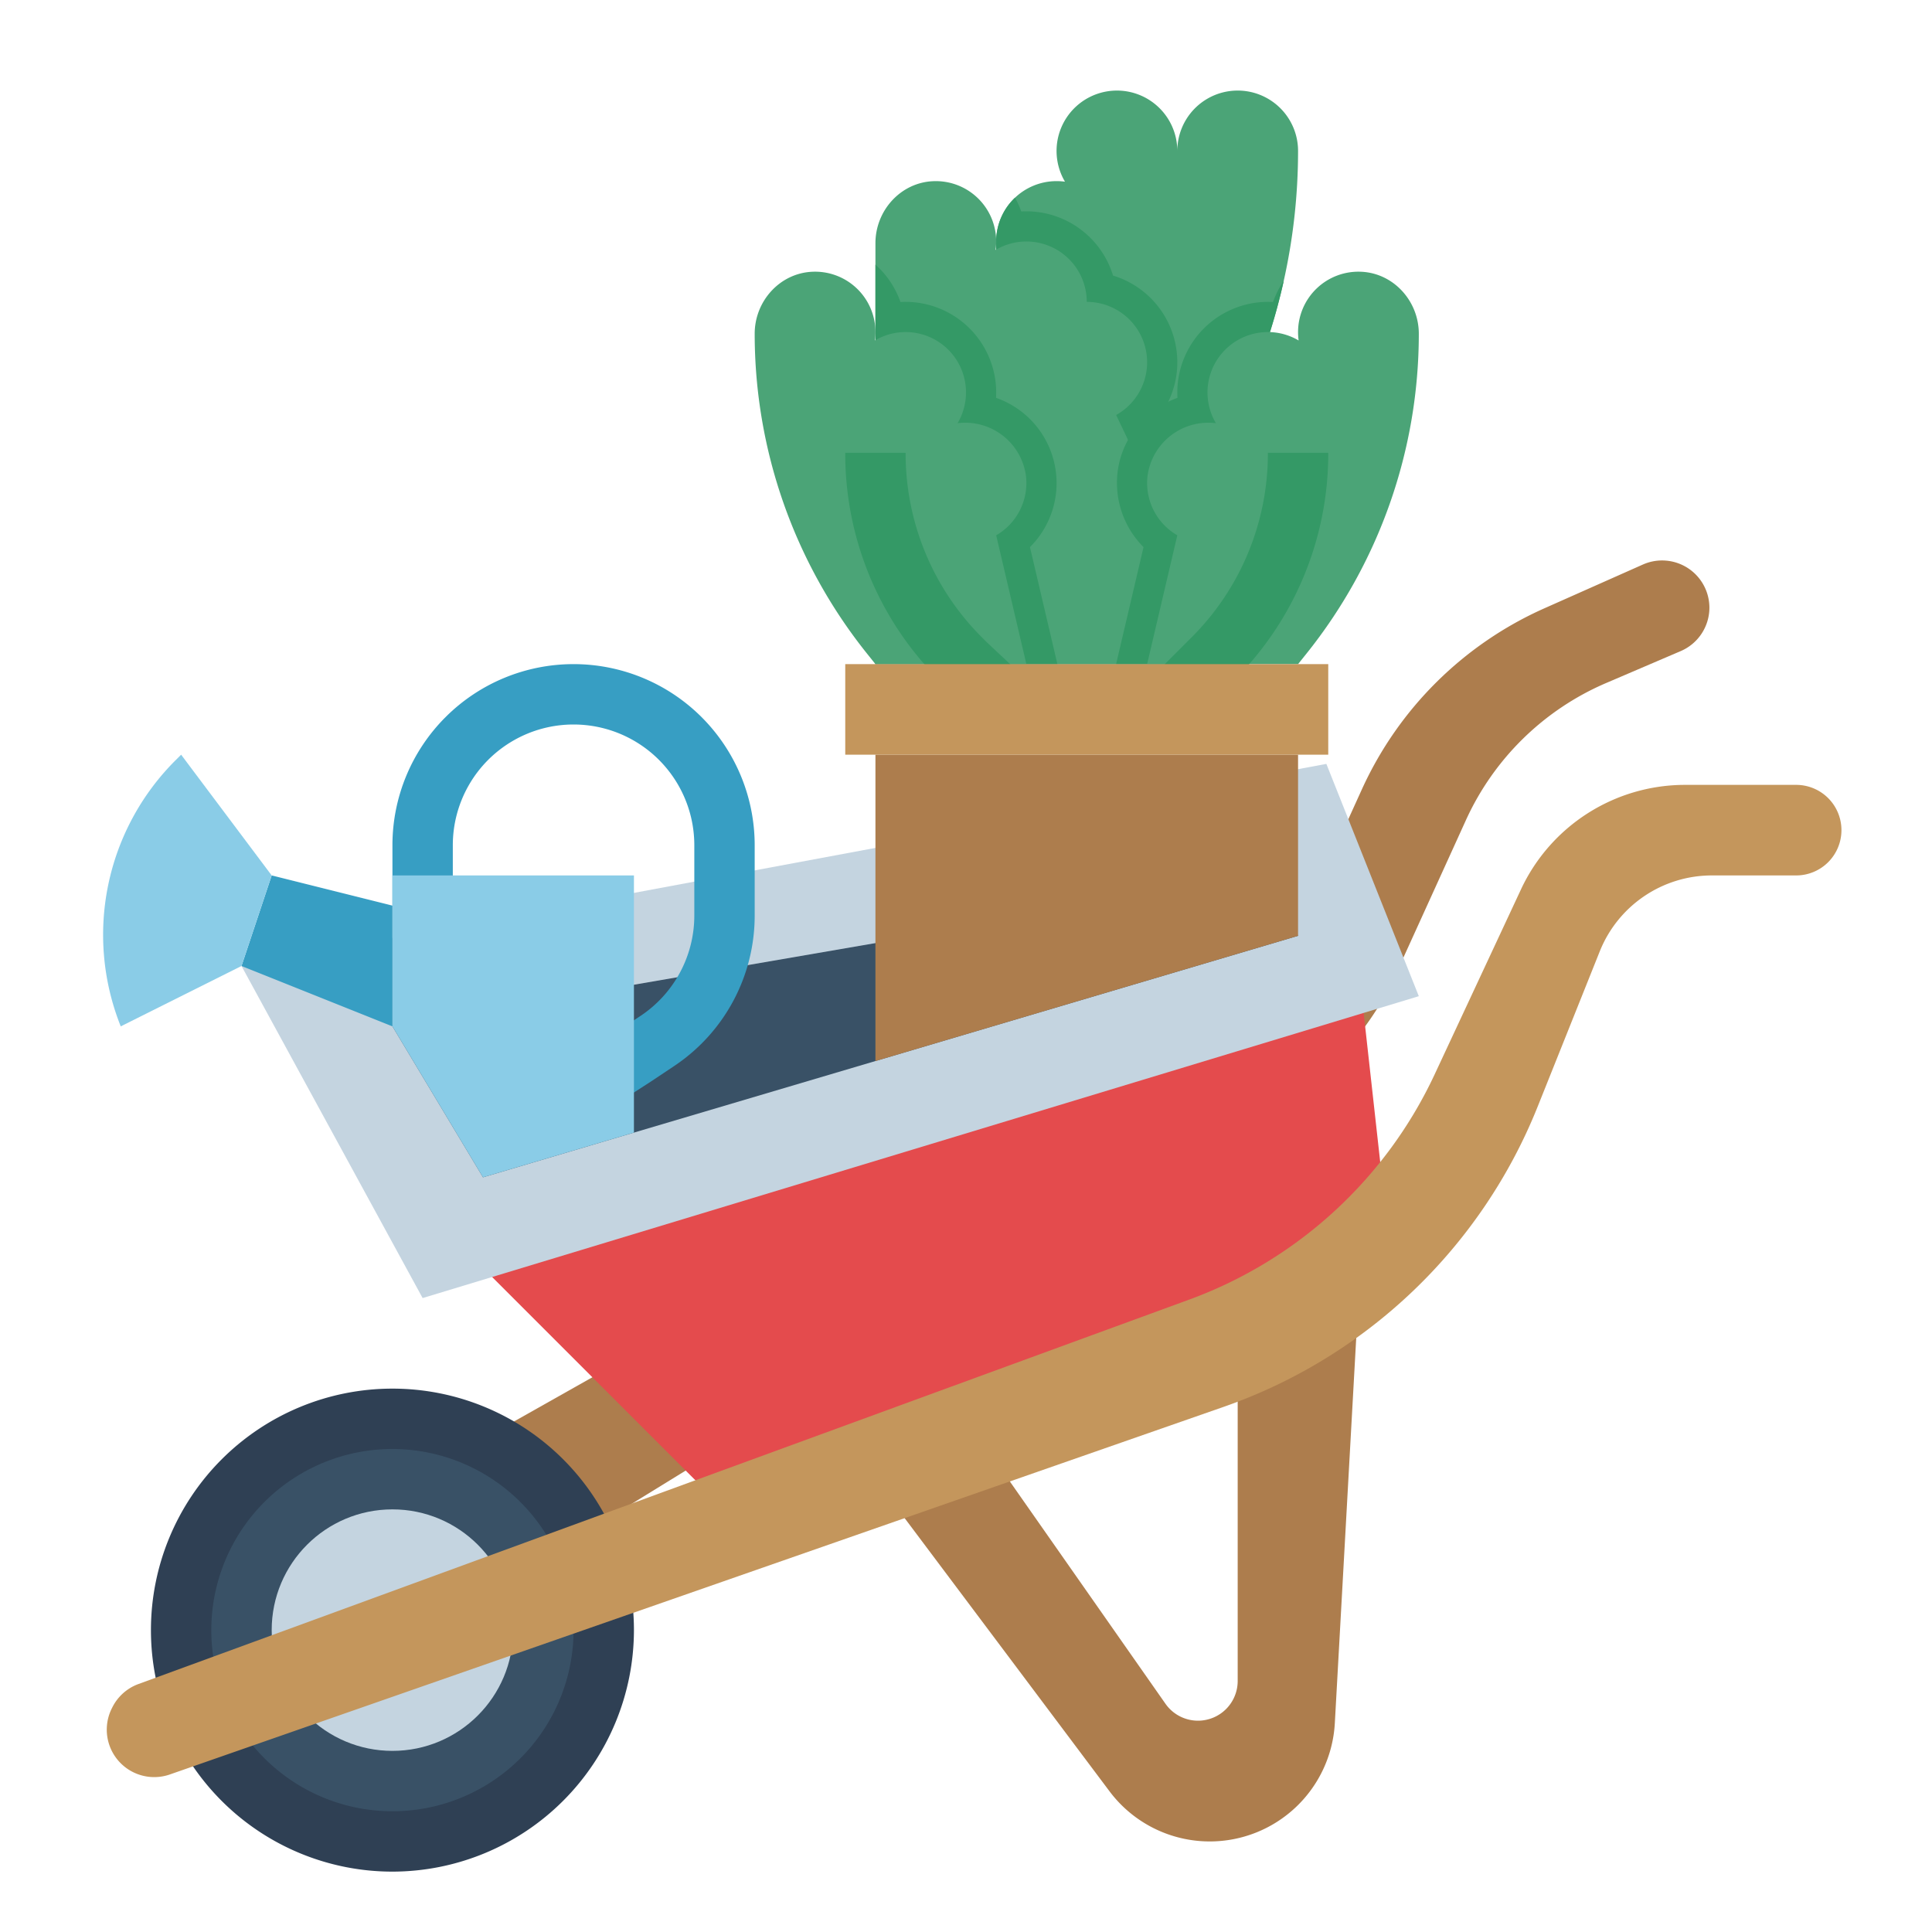 <svg height="512" viewBox="0 0 512 512" width="512" xmlns="http://www.w3.org/2000/svg"><g id="Flat"><path d="m453.01 161.04a12.535 12.535 0 0 1 -7.59 11.5l-19.78 8.47a71.961 71.961 0 0 0 -37.18 36.39l-18.36 40.37a79.925 79.925 0 0 1 -30.9 35.03l-232.51 143.09-28.96-26.19 228.73-129.03a104.031 104.031 0 0 0 43.58-47.55l10.87-23.93a96.001 96.001 0 0 1 48.41-48l26.08-11.59a12.537 12.537 0 0 1 17.61 11.44z" fill="#ad7d4d"/><path d="m340.2 74.45a158.171 158.171 0 0 1 -22.83 53.49l1.73 31.56.9 16.5h-56v-112a15.999 15.999 0 0 1 16-16 16.4 16.4 0 0 1 2.23.15 16 16 0 1 1 29.77-8.15 16 16 0 0 1 32 0 158.197 158.197 0 0 1 -3.8 34.45z" fill="#4ba477"/><path d="m320 176h-56v-112a15.943 15.943 0 0 1 4.99-11.61 23.545 23.545 0 0 1 1.65 3.65c.45-.03.91-.04 1.36-.04a24.049 24.049 0 0 1 22.97 17.03 24.006 24.006 0 0 1 10.74 39.17c.17.36.35.73.51 1.09a148.515 148.515 0 0 1 12.88 46.21 150.675 150.675 0 0 1 .9 16.5z" fill="#349966"/><path d="m312 176h-80v-111.55c0-8.62 6.63-16.03 15.23-16.43a15.999 15.999 0 0 1 16.77 15.98 16.381 16.381 0 0 1 -.15 2.23 1.092 1.092 0 0 1 .15-.08 15.823 15.823 0 0 1 8-2.15 15.995 15.995 0 0 1 16 16 16.003 16.003 0 0 1 7.79 29.98l2.45 5.13c.23.49.47.98.69 1.48a141.512 141.512 0 0 1 13.07 59.41z" fill="#4ba477"/><path d="m280.22 176h-48.22v-105.87a24.029 24.029 0 0 1 6.64 9.91c.45-.03.91-.04 1.36-.04.56 0 1.13.02 1.7.06a24.047 24.047 0 0 1 22.24 22.24 25.143 25.143 0 0 1 .02 3.13 23.932 23.932 0 0 1 8.99 39.56z" fill="#349966"/><path d="m264 141.86 8 34.14h-40l-2.295-2.869a135.558 135.558 0 0 1 -29.705-84.682v-0c0-8.618 6.626-16.03 15.235-16.431a15.997 15.997 0 0 1 16.765 15.982 16.381 16.381 0 0 1 -.15 2.23 16.001 16.001 0 0 1 21.92 21.92l.103-.014a16.25 16.25 0 0 1 18.033 14.115 16.001 16.001 0 0 1 -7.907 15.609z" fill="#4ba477"/><path d="m264.026 194.501-13.5-12.667c-.062-.059-.124-.118-.184-.178l-1.373-1.373a84.692 84.692 0 0 1 -24.97-60.283h16a68.796 68.796 0 0 0 20.284 48.97l1.283 1.284 13.407 12.579z" fill="#349966"/><path d="m317.37 127.94 2.63 48.06h-24.22l7.27-31.01a24.109 24.109 0 0 1 -6.91-19.58 23.39 23.39 0 0 1 2.79-8.82 24.613 24.613 0 0 1 13.11-11.16 25.143 25.143 0 0 1 .02-3.13 24.047 24.047 0 0 1 22.24-22.24c.57-.04 1.14-.06 1.7-.06.45 0 .91.01 1.36.04a23.918 23.918 0 0 1 2.84-5.59 158.171 158.171 0 0 1 -22.83 53.49z" fill="#349966"/><path d="m312 141.86-8 34.14h40l2.295-2.869a135.558 135.558 0 0 0 29.705-84.682v-0c0-8.618-6.626-16.03-15.235-16.431a15.997 15.997 0 0 0 -16.765 15.982 16.381 16.381 0 0 0 .15 2.23 16.001 16.001 0 0 0 -21.92 21.92l-.103-.014a16.25 16.25 0 0 0 -18.033 14.115 16.001 16.001 0 0 0 7.907 15.609z" fill="#4ba477"/><path d="m313.657 193.657-11.313-11.314 13.372-13.372a68.797 68.797 0 0 0 20.285-48.971h16a84.693 84.693 0 0 1 -24.971 60.284z" fill="#349966"/><circle cx="104" cy="432" fill="#395166" r="56"/><path d="m104 496a64 64 0 1 1 64-64 64.072 64.072 0 0 1 -64 64zm0-112a48 48 0 1 0 48 48 48.054 48.054 0 0 0 -48-48z" fill="#2f4054"/><circle cx="104" cy="432" fill="#c4d4e0" r="32"/><path d="m320.598 488a33.195 33.195 0 0 1 -26.556-13.278l-62.041-82.722 24-16 52.858 75.512a10.522 10.522 0 0 0 8.62 4.488 10.522 10.522 0 0 0 10.522-10.522v-101.478h32l-6.258 112.646a33.195 33.195 0 0 1 -33.144 31.354z" fill="#ad7d4d"/><path d="m129.637 337.637 62.363 62.363 176-72-6.653-59.875z" fill="#e44b4d"/><path d="m64 256 287.5-53.561 24.5 61.561-264 80z" fill="#c4d4e0"/><path d="m104 272 232-40 8 16-216 64z" fill="#395166"/><path d="m156.34 297.054-8.681-13.441 15.952-10.302 6.139-4.092a31.938 31.938 0 0 0 14.25-26.626v-18.593a32 32 0 0 0 -64 0v16h-16v-16a48 48 0 0 1 96 0v18.593a47.905 47.905 0 0 1 -21.374 39.938l-6.188 4.125-.097.064z" fill="#379ec3"/><path d="m104 272v-40h64v68.148l-40 11.852z" fill="#8acce7"/><path d="m104 272-40-16 8-24 32 8z" fill="#379ec3"/><path d="m32 272 32-16 8-24-24-32-1.537 1.537a65.334 65.334 0 0 0 -14.463 70.463z" fill="#8acce7"/><path d="m344 200v48l-112 33.19v-81.19z" fill="#ad7d4d"/><g fill="#c4965c"><path d="m224 176h128v24h-128z"/><path d="m35.249 469.624a12.577 12.577 0 0 1 -5.624-16.873l.141-.282a12.576 12.576 0 0 1 6.928-6.187l278.424-101.862a115.702 115.702 0 0 0 65.094-59.73l22.862-48.989a48 48 0 0 1 43.497-27.702h29.431a12 12 0 0 1 12 12 12 12 0 0 1 -12 12h-22.335a32 32 0 0 0 -29.711 20.116l-16.458 41.145a138.923 138.923 0 0 1 -83.23 79.577l-279.251 97.413a12.577 12.577 0 0 1 -9.767-.626z"/></g></g></svg>